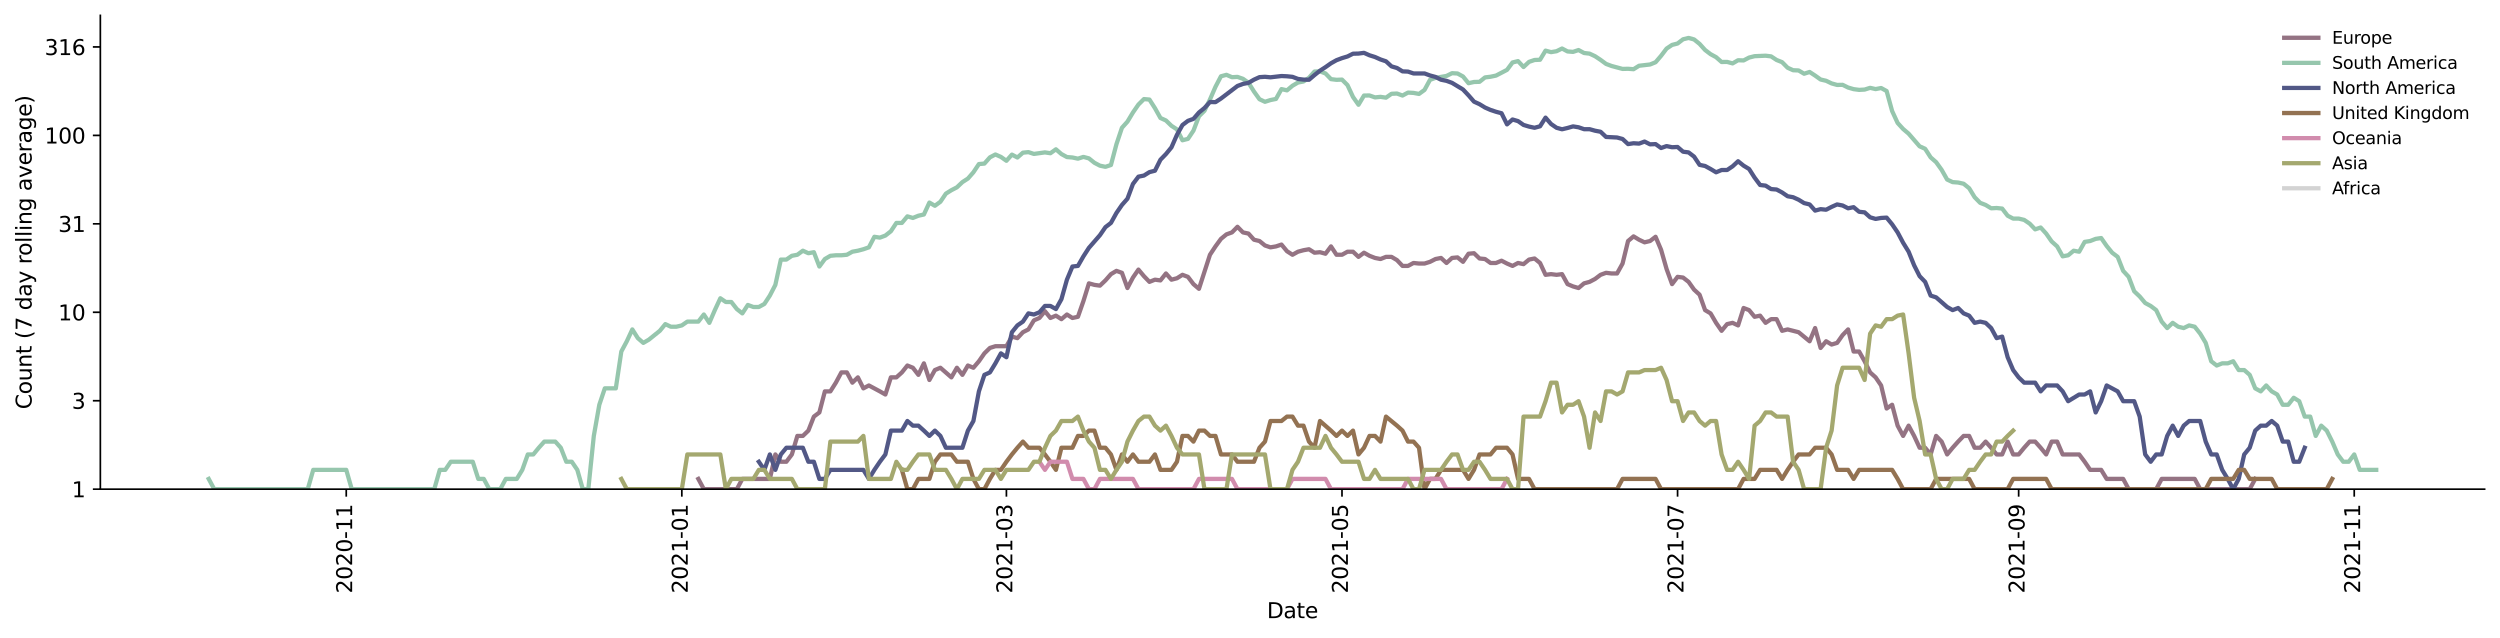 <?xml version="1.0" encoding="utf-8" standalone="no"?>
<!DOCTYPE svg PUBLIC "-//W3C//DTD SVG 1.1//EN"
  "http://www.w3.org/Graphics/SVG/1.1/DTD/svg11.dtd">
<svg height="298.621pt" version="1.1" viewBox="0 0 1170.166 298.621" width="1170.166pt" xmlns="http://www.w3.org/2000/svg" xmlns:xlink="http://www.w3.org/1999/xlink">
 <defs>
  <style type="text/css">*{stroke-linecap:butt;stroke-linejoin:round;}</style>
 </defs>
 <g id="figure_1">
  <g id="patch_1">
   <path d="M 0 298.621 
L 1170.166 298.621 
L 1170.166 0 
L 0 0 
z
" style="fill:#ffffff;"/>
  </g>
  <g id="axes_1">
   <g id="patch_2">
    <path d="M 46.966 228.96 
L 1162.966 228.96 
L 1162.966 7.2 
L 46.966 7.2 
z
" style="fill:#ffffff;"/>
   </g>
   <g id="matplotlib.axis_1">
    <g id="xtick_1">
     <g id="line2d_1">
      <defs>
       <path d="M 0 0 
L 0 3.5 
" id="m16a21ef6dc" style="stroke:#000000;stroke-width:0.8;"/>
      </defs>
      <g>
       <use style="stroke:#000000;stroke-width:0.8;" x="162.068" xlink:href="#m16a21ef6dc" y="228.96"/>
      </g>
     </g>
     <g id="text_1">
      <!-- 2020-11 -->
      <g transform="translate(164.827 277.743)rotate(-90)scale(0.1 -0.1)">
       <defs>
        <path d="M 1228 531 
L 3431 531 
L 3431 0 
L 469 0 
L 469 531 
Q 828 903 1448 1529 
Q 2069 2156 2228 2338 
Q 2531 2678 2651 2914 
Q 2772 3150 2772 3378 
Q 2772 3750 2511 3984 
Q 2250 4219 1831 4219 
Q 1534 4219 1204 4116 
Q 875 4013 500 3803 
L 500 4441 
Q 881 4594 1212 4672 
Q 1544 4750 1819 4750 
Q 2544 4750 2975 4387 
Q 3406 4025 3406 3419 
Q 3406 3131 3298 2873 
Q 3191 2616 2906 2266 
Q 2828 2175 2409 1742 
Q 1991 1309 1228 531 
z
" id="DejaVuSans-32" transform="scale(0.016)"/>
        <path d="M 2034 4250 
Q 1547 4250 1301 3770 
Q 1056 3291 1056 2328 
Q 1056 1369 1301 889 
Q 1547 409 2034 409 
Q 2525 409 2770 889 
Q 3016 1369 3016 2328 
Q 3016 3291 2770 3770 
Q 2525 4250 2034 4250 
z
M 2034 4750 
Q 2819 4750 3233 4129 
Q 3647 3509 3647 2328 
Q 3647 1150 3233 529 
Q 2819 -91 2034 -91 
Q 1250 -91 836 529 
Q 422 1150 422 2328 
Q 422 3509 836 4129 
Q 1250 4750 2034 4750 
z
" id="DejaVuSans-30" transform="scale(0.016)"/>
        <path d="M 313 2009 
L 1997 2009 
L 1997 1497 
L 313 1497 
L 313 2009 
z
" id="DejaVuSans-2d" transform="scale(0.016)"/>
        <path d="M 794 531 
L 1825 531 
L 1825 4091 
L 703 3866 
L 703 4441 
L 1819 4666 
L 2450 4666 
L 2450 531 
L 3481 531 
L 3481 0 
L 794 0 
L 794 531 
z
" id="DejaVuSans-31" transform="scale(0.016)"/>
       </defs>
       <use xlink:href="#DejaVuSans-32"/>
       <use x="63.623" xlink:href="#DejaVuSans-30"/>
       <use x="127.246" xlink:href="#DejaVuSans-32"/>
       <use x="190.869" xlink:href="#DejaVuSans-30"/>
       <use x="254.492" xlink:href="#DejaVuSans-2d"/>
       <use x="290.576" xlink:href="#DejaVuSans-31"/>
       <use x="354.199" xlink:href="#DejaVuSans-31"/>
      </g>
     </g>
    </g>
    <g id="xtick_2">
     <g id="line2d_2">
      <g>
       <use style="stroke:#000000;stroke-width:0.8;" x="319.142" xlink:href="#m16a21ef6dc" y="228.96"/>
      </g>
     </g>
     <g id="text_2">
      <!-- 2021-01 -->
      <g transform="translate(321.901 277.743)rotate(-90)scale(0.1 -0.1)">
       <use xlink:href="#DejaVuSans-32"/>
       <use x="63.623" xlink:href="#DejaVuSans-30"/>
       <use x="127.246" xlink:href="#DejaVuSans-32"/>
       <use x="190.869" xlink:href="#DejaVuSans-31"/>
       <use x="254.492" xlink:href="#DejaVuSans-2d"/>
       <use x="290.576" xlink:href="#DejaVuSans-30"/>
       <use x="354.199" xlink:href="#DejaVuSans-31"/>
      </g>
     </g>
    </g>
    <g id="xtick_3">
     <g id="line2d_3">
      <g>
       <use style="stroke:#000000;stroke-width:0.8;" x="471.066" xlink:href="#m16a21ef6dc" y="228.96"/>
      </g>
     </g>
     <g id="text_3">
      <!-- 2021-03 -->
      <g transform="translate(473.826 277.743)rotate(-90)scale(0.1 -0.1)">
       <defs>
        <path d="M 2597 2516 
Q 3050 2419 3304 2112 
Q 3559 1806 3559 1356 
Q 3559 666 3084 287 
Q 2609 -91 1734 -91 
Q 1441 -91 1130 -33 
Q 819 25 488 141 
L 488 750 
Q 750 597 1062 519 
Q 1375 441 1716 441 
Q 2309 441 2620 675 
Q 2931 909 2931 1356 
Q 2931 1769 2642 2001 
Q 2353 2234 1838 2234 
L 1294 2234 
L 1294 2753 
L 1863 2753 
Q 2328 2753 2575 2939 
Q 2822 3125 2822 3475 
Q 2822 3834 2567 4026 
Q 2313 4219 1838 4219 
Q 1578 4219 1281 4162 
Q 984 4106 628 3988 
L 628 4550 
Q 988 4650 1302 4700 
Q 1616 4750 1894 4750 
Q 2613 4750 3031 4423 
Q 3450 4097 3450 3541 
Q 3450 3153 3228 2886 
Q 3006 2619 2597 2516 
z
" id="DejaVuSans-33" transform="scale(0.016)"/>
       </defs>
       <use xlink:href="#DejaVuSans-32"/>
       <use x="63.623" xlink:href="#DejaVuSans-30"/>
       <use x="127.246" xlink:href="#DejaVuSans-32"/>
       <use x="190.869" xlink:href="#DejaVuSans-31"/>
       <use x="254.492" xlink:href="#DejaVuSans-2d"/>
       <use x="290.576" xlink:href="#DejaVuSans-30"/>
       <use x="354.199" xlink:href="#DejaVuSans-33"/>
      </g>
     </g>
    </g>
    <g id="xtick_4">
     <g id="line2d_4">
      <g>
       <use style="stroke:#000000;stroke-width:0.8;" x="628.141" xlink:href="#m16a21ef6dc" y="228.96"/>
      </g>
     </g>
     <g id="text_4">
      <!-- 2021-05 -->
      <g transform="translate(630.9 277.743)rotate(-90)scale(0.1 -0.1)">
       <defs>
        <path d="M 691 4666 
L 3169 4666 
L 3169 4134 
L 1269 4134 
L 1269 2991 
Q 1406 3038 1543 3061 
Q 1681 3084 1819 3084 
Q 2600 3084 3056 2656 
Q 3513 2228 3513 1497 
Q 3513 744 3044 326 
Q 2575 -91 1722 -91 
Q 1428 -91 1123 -41 
Q 819 9 494 109 
L 494 744 
Q 775 591 1075 516 
Q 1375 441 1709 441 
Q 2250 441 2565 725 
Q 2881 1009 2881 1497 
Q 2881 1984 2565 2268 
Q 2250 2553 1709 2553 
Q 1456 2553 1204 2497 
Q 953 2441 691 2322 
L 691 4666 
z
" id="DejaVuSans-35" transform="scale(0.016)"/>
       </defs>
       <use xlink:href="#DejaVuSans-32"/>
       <use x="63.623" xlink:href="#DejaVuSans-30"/>
       <use x="127.246" xlink:href="#DejaVuSans-32"/>
       <use x="190.869" xlink:href="#DejaVuSans-31"/>
       <use x="254.492" xlink:href="#DejaVuSans-2d"/>
       <use x="290.576" xlink:href="#DejaVuSans-30"/>
       <use x="354.199" xlink:href="#DejaVuSans-35"/>
      </g>
     </g>
    </g>
    <g id="xtick_5">
     <g id="line2d_5">
      <g>
       <use style="stroke:#000000;stroke-width:0.8;" x="785.215" xlink:href="#m16a21ef6dc" y="228.96"/>
      </g>
     </g>
     <g id="text_5">
      <!-- 2021-07 -->
      <g transform="translate(787.974 277.743)rotate(-90)scale(0.1 -0.1)">
       <defs>
        <path d="M 525 4666 
L 3525 4666 
L 3525 4397 
L 1831 0 
L 1172 0 
L 2766 4134 
L 525 4134 
L 525 4666 
z
" id="DejaVuSans-37" transform="scale(0.016)"/>
       </defs>
       <use xlink:href="#DejaVuSans-32"/>
       <use x="63.623" xlink:href="#DejaVuSans-30"/>
       <use x="127.246" xlink:href="#DejaVuSans-32"/>
       <use x="190.869" xlink:href="#DejaVuSans-31"/>
       <use x="254.492" xlink:href="#DejaVuSans-2d"/>
       <use x="290.576" xlink:href="#DejaVuSans-30"/>
       <use x="354.199" xlink:href="#DejaVuSans-37"/>
      </g>
     </g>
    </g>
    <g id="xtick_6">
     <g id="line2d_6">
      <g>
       <use style="stroke:#000000;stroke-width:0.8;" x="944.864" xlink:href="#m16a21ef6dc" y="228.96"/>
      </g>
     </g>
     <g id="text_6">
      <!-- 2021-09 -->
      <g transform="translate(947.623 277.743)rotate(-90)scale(0.1 -0.1)">
       <defs>
        <path d="M 703 97 
L 703 672 
Q 941 559 1184 500 
Q 1428 441 1663 441 
Q 2288 441 2617 861 
Q 2947 1281 2994 2138 
Q 2813 1869 2534 1725 
Q 2256 1581 1919 1581 
Q 1219 1581 811 2004 
Q 403 2428 403 3163 
Q 403 3881 828 4315 
Q 1253 4750 1959 4750 
Q 2769 4750 3195 4129 
Q 3622 3509 3622 2328 
Q 3622 1225 3098 567 
Q 2575 -91 1691 -91 
Q 1453 -91 1209 -44 
Q 966 3 703 97 
z
M 1959 2075 
Q 2384 2075 2632 2365 
Q 2881 2656 2881 3163 
Q 2881 3666 2632 3958 
Q 2384 4250 1959 4250 
Q 1534 4250 1286 3958 
Q 1038 3666 1038 3163 
Q 1038 2656 1286 2365 
Q 1534 2075 1959 2075 
z
" id="DejaVuSans-39" transform="scale(0.016)"/>
       </defs>
       <use xlink:href="#DejaVuSans-32"/>
       <use x="63.623" xlink:href="#DejaVuSans-30"/>
       <use x="127.246" xlink:href="#DejaVuSans-32"/>
       <use x="190.869" xlink:href="#DejaVuSans-31"/>
       <use x="254.492" xlink:href="#DejaVuSans-2d"/>
       <use x="290.576" xlink:href="#DejaVuSans-30"/>
       <use x="354.199" xlink:href="#DejaVuSans-39"/>
      </g>
     </g>
    </g>
    <g id="xtick_7">
     <g id="line2d_7">
      <g>
       <use style="stroke:#000000;stroke-width:0.8;" x="1101.938" xlink:href="#m16a21ef6dc" y="228.96"/>
      </g>
     </g>
     <g id="text_7">
      <!-- 2021-11 -->
      <g transform="translate(1104.698 277.743)rotate(-90)scale(0.1 -0.1)">
       <use xlink:href="#DejaVuSans-32"/>
       <use x="63.623" xlink:href="#DejaVuSans-30"/>
       <use x="127.246" xlink:href="#DejaVuSans-32"/>
       <use x="190.869" xlink:href="#DejaVuSans-31"/>
       <use x="254.492" xlink:href="#DejaVuSans-2d"/>
       <use x="290.576" xlink:href="#DejaVuSans-31"/>
       <use x="354.199" xlink:href="#DejaVuSans-31"/>
      </g>
     </g>
    </g>
    <g id="text_8">
     <!-- Date -->
     <g transform="translate(593.015 289.341)scale(0.1 -0.1)">
      <defs>
       <path d="M 1259 4147 
L 1259 519 
L 2022 519 
Q 2988 519 3436 956 
Q 3884 1394 3884 2338 
Q 3884 3275 3436 3711 
Q 2988 4147 2022 4147 
L 1259 4147 
z
M 628 4666 
L 1925 4666 
Q 3281 4666 3915 4102 
Q 4550 3538 4550 2338 
Q 4550 1131 3912 565 
Q 3275 0 1925 0 
L 628 0 
L 628 4666 
z
" id="DejaVuSans-44" transform="scale(0.016)"/>
       <path d="M 2194 1759 
Q 1497 1759 1228 1600 
Q 959 1441 959 1056 
Q 959 750 1161 570 
Q 1363 391 1709 391 
Q 2188 391 2477 730 
Q 2766 1069 2766 1631 
L 2766 1759 
L 2194 1759 
z
M 3341 1997 
L 3341 0 
L 2766 0 
L 2766 531 
Q 2569 213 2275 61 
Q 1981 -91 1556 -91 
Q 1019 -91 701 211 
Q 384 513 384 1019 
Q 384 1609 779 1909 
Q 1175 2209 1959 2209 
L 2766 2209 
L 2766 2266 
Q 2766 2663 2505 2880 
Q 2244 3097 1772 3097 
Q 1472 3097 1187 3025 
Q 903 2953 641 2809 
L 641 3341 
Q 956 3463 1253 3523 
Q 1550 3584 1831 3584 
Q 2591 3584 2966 3190 
Q 3341 2797 3341 1997 
z
" id="DejaVuSans-61" transform="scale(0.016)"/>
       <path d="M 1172 4494 
L 1172 3500 
L 2356 3500 
L 2356 3053 
L 1172 3053 
L 1172 1153 
Q 1172 725 1289 603 
Q 1406 481 1766 481 
L 2356 481 
L 2356 0 
L 1766 0 
Q 1100 0 847 248 
Q 594 497 594 1153 
L 594 3053 
L 172 3053 
L 172 3500 
L 594 3500 
L 594 4494 
L 1172 4494 
z
" id="DejaVuSans-74" transform="scale(0.016)"/>
       <path d="M 3597 1894 
L 3597 1613 
L 953 1613 
Q 991 1019 1311 708 
Q 1631 397 2203 397 
Q 2534 397 2845 478 
Q 3156 559 3463 722 
L 3463 178 
Q 3153 47 2828 -22 
Q 2503 -91 2169 -91 
Q 1331 -91 842 396 
Q 353 884 353 1716 
Q 353 2575 817 3079 
Q 1281 3584 2069 3584 
Q 2775 3584 3186 3129 
Q 3597 2675 3597 1894 
z
M 3022 2063 
Q 3016 2534 2758 2815 
Q 2500 3097 2075 3097 
Q 1594 3097 1305 2825 
Q 1016 2553 972 2059 
L 3022 2063 
z
" id="DejaVuSans-65" transform="scale(0.016)"/>
      </defs>
      <use xlink:href="#DejaVuSans-44"/>
      <use x="77.002" xlink:href="#DejaVuSans-61"/>
      <use x="138.281" xlink:href="#DejaVuSans-74"/>
      <use x="177.49" xlink:href="#DejaVuSans-65"/>
     </g>
    </g>
   </g>
   <g id="matplotlib.axis_2">
    <g id="ytick_1">
     <g id="line2d_8">
      <defs>
       <path d="M 0 0 
L -3.5 0 
" id="m3f00adc62f" style="stroke:#000000;stroke-width:0.8;"/>
      </defs>
      <g>
       <use style="stroke:#000000;stroke-width:0.8;" x="46.966" xlink:href="#m3f00adc62f" y="228.96"/>
      </g>
     </g>
     <g id="text_9">
      <!-- 1 -->
      <g transform="translate(33.603 232.759)scale(0.1 -0.1)">
       <use xlink:href="#DejaVuSans-31"/>
      </g>
     </g>
    </g>
    <g id="ytick_2">
     <g id="line2d_9">
      <g>
       <use style="stroke:#000000;stroke-width:0.8;" x="46.966" xlink:href="#m3f00adc62f" y="187.563"/>
      </g>
     </g>
     <g id="text_10">
      <!-- 3 -->
      <g transform="translate(33.603 191.363)scale(0.1 -0.1)">
       <use xlink:href="#DejaVuSans-33"/>
      </g>
     </g>
    </g>
    <g id="ytick_3">
     <g id="line2d_10">
      <g>
       <use style="stroke:#000000;stroke-width:0.8;" x="46.966" xlink:href="#m3f00adc62f" y="146.167"/>
      </g>
     </g>
     <g id="text_11">
      <!-- 10 -->
      <g transform="translate(27.241 149.966)scale(0.1 -0.1)">
       <use xlink:href="#DejaVuSans-31"/>
       <use x="63.623" xlink:href="#DejaVuSans-30"/>
      </g>
     </g>
    </g>
    <g id="ytick_4">
     <g id="line2d_11">
      <g>
       <use style="stroke:#000000;stroke-width:0.8;" x="46.966" xlink:href="#m3f00adc62f" y="104.77"/>
      </g>
     </g>
     <g id="text_12">
      <!-- 31 -->
      <g transform="translate(27.241 108.569)scale(0.1 -0.1)">
       <use xlink:href="#DejaVuSans-33"/>
       <use x="63.623" xlink:href="#DejaVuSans-31"/>
      </g>
     </g>
    </g>
    <g id="ytick_5">
     <g id="line2d_12">
      <g>
       <use style="stroke:#000000;stroke-width:0.8;" x="46.966" xlink:href="#m3f00adc62f" y="63.373"/>
      </g>
     </g>
     <g id="text_13">
      <!-- 100 -->
      <g transform="translate(20.878 67.172)scale(0.1 -0.1)">
       <use xlink:href="#DejaVuSans-31"/>
       <use x="63.623" xlink:href="#DejaVuSans-30"/>
       <use x="127.246" xlink:href="#DejaVuSans-30"/>
      </g>
     </g>
    </g>
    <g id="ytick_6">
     <g id="line2d_13">
      <g>
       <use style="stroke:#000000;stroke-width:0.8;" x="46.966" xlink:href="#m3f00adc62f" y="21.976"/>
      </g>
     </g>
     <g id="text_14">
      <!-- 316 -->
      <g transform="translate(20.878 25.776)scale(0.1 -0.1)">
       <defs>
        <path d="M 2113 2584 
Q 1688 2584 1439 2293 
Q 1191 2003 1191 1497 
Q 1191 994 1439 701 
Q 1688 409 2113 409 
Q 2538 409 2786 701 
Q 3034 994 3034 1497 
Q 3034 2003 2786 2293 
Q 2538 2584 2113 2584 
z
M 3366 4563 
L 3366 3988 
Q 3128 4100 2886 4159 
Q 2644 4219 2406 4219 
Q 1781 4219 1451 3797 
Q 1122 3375 1075 2522 
Q 1259 2794 1537 2939 
Q 1816 3084 2150 3084 
Q 2853 3084 3261 2657 
Q 3669 2231 3669 1497 
Q 3669 778 3244 343 
Q 2819 -91 2113 -91 
Q 1303 -91 875 529 
Q 447 1150 447 2328 
Q 447 3434 972 4092 
Q 1497 4750 2381 4750 
Q 2619 4750 2861 4703 
Q 3103 4656 3366 4563 
z
" id="DejaVuSans-36" transform="scale(0.016)"/>
       </defs>
       <use xlink:href="#DejaVuSans-33"/>
       <use x="63.623" xlink:href="#DejaVuSans-31"/>
       <use x="127.246" xlink:href="#DejaVuSans-36"/>
      </g>
     </g>
    </g>
    <g id="text_15">
     <!-- Count (7 day rolling average) -->
     <g transform="translate(14.798 191.548)rotate(-90)scale(0.1 -0.1)">
      <defs>
       <path d="M 4122 4306 
L 4122 3641 
Q 3803 3938 3442 4084 
Q 3081 4231 2675 4231 
Q 1875 4231 1450 3742 
Q 1025 3253 1025 2328 
Q 1025 1406 1450 917 
Q 1875 428 2675 428 
Q 3081 428 3442 575 
Q 3803 722 4122 1019 
L 4122 359 
Q 3791 134 3420 21 
Q 3050 -91 2638 -91 
Q 1578 -91 968 557 
Q 359 1206 359 2328 
Q 359 3453 968 4101 
Q 1578 4750 2638 4750 
Q 3056 4750 3426 4639 
Q 3797 4528 4122 4306 
z
" id="DejaVuSans-43" transform="scale(0.016)"/>
       <path d="M 1959 3097 
Q 1497 3097 1228 2736 
Q 959 2375 959 1747 
Q 959 1119 1226 758 
Q 1494 397 1959 397 
Q 2419 397 2687 759 
Q 2956 1122 2956 1747 
Q 2956 2369 2687 2733 
Q 2419 3097 1959 3097 
z
M 1959 3584 
Q 2709 3584 3137 3096 
Q 3566 2609 3566 1747 
Q 3566 888 3137 398 
Q 2709 -91 1959 -91 
Q 1206 -91 779 398 
Q 353 888 353 1747 
Q 353 2609 779 3096 
Q 1206 3584 1959 3584 
z
" id="DejaVuSans-6f" transform="scale(0.016)"/>
       <path d="M 544 1381 
L 544 3500 
L 1119 3500 
L 1119 1403 
Q 1119 906 1312 657 
Q 1506 409 1894 409 
Q 2359 409 2629 706 
Q 2900 1003 2900 1516 
L 2900 3500 
L 3475 3500 
L 3475 0 
L 2900 0 
L 2900 538 
Q 2691 219 2414 64 
Q 2138 -91 1772 -91 
Q 1169 -91 856 284 
Q 544 659 544 1381 
z
M 1991 3584 
L 1991 3584 
z
" id="DejaVuSans-75" transform="scale(0.016)"/>
       <path d="M 3513 2113 
L 3513 0 
L 2938 0 
L 2938 2094 
Q 2938 2591 2744 2837 
Q 2550 3084 2163 3084 
Q 1697 3084 1428 2787 
Q 1159 2491 1159 1978 
L 1159 0 
L 581 0 
L 581 3500 
L 1159 3500 
L 1159 2956 
Q 1366 3272 1645 3428 
Q 1925 3584 2291 3584 
Q 2894 3584 3203 3211 
Q 3513 2838 3513 2113 
z
" id="DejaVuSans-6e" transform="scale(0.016)"/>
       <path id="DejaVuSans-20" transform="scale(0.016)"/>
       <path d="M 1984 4856 
Q 1566 4138 1362 3434 
Q 1159 2731 1159 2009 
Q 1159 1288 1364 580 
Q 1569 -128 1984 -844 
L 1484 -844 
Q 1016 -109 783 600 
Q 550 1309 550 2009 
Q 550 2706 781 3412 
Q 1013 4119 1484 4856 
L 1984 4856 
z
" id="DejaVuSans-28" transform="scale(0.016)"/>
       <path d="M 2906 2969 
L 2906 4863 
L 3481 4863 
L 3481 0 
L 2906 0 
L 2906 525 
Q 2725 213 2448 61 
Q 2172 -91 1784 -91 
Q 1150 -91 751 415 
Q 353 922 353 1747 
Q 353 2572 751 3078 
Q 1150 3584 1784 3584 
Q 2172 3584 2448 3432 
Q 2725 3281 2906 2969 
z
M 947 1747 
Q 947 1113 1208 752 
Q 1469 391 1925 391 
Q 2381 391 2643 752 
Q 2906 1113 2906 1747 
Q 2906 2381 2643 2742 
Q 2381 3103 1925 3103 
Q 1469 3103 1208 2742 
Q 947 2381 947 1747 
z
" id="DejaVuSans-64" transform="scale(0.016)"/>
       <path d="M 2059 -325 
Q 1816 -950 1584 -1140 
Q 1353 -1331 966 -1331 
L 506 -1331 
L 506 -850 
L 844 -850 
Q 1081 -850 1212 -737 
Q 1344 -625 1503 -206 
L 1606 56 
L 191 3500 
L 800 3500 
L 1894 763 
L 2988 3500 
L 3597 3500 
L 2059 -325 
z
" id="DejaVuSans-79" transform="scale(0.016)"/>
       <path d="M 2631 2963 
Q 2534 3019 2420 3045 
Q 2306 3072 2169 3072 
Q 1681 3072 1420 2755 
Q 1159 2438 1159 1844 
L 1159 0 
L 581 0 
L 581 3500 
L 1159 3500 
L 1159 2956 
Q 1341 3275 1631 3429 
Q 1922 3584 2338 3584 
Q 2397 3584 2469 3576 
Q 2541 3569 2628 3553 
L 2631 2963 
z
" id="DejaVuSans-72" transform="scale(0.016)"/>
       <path d="M 603 4863 
L 1178 4863 
L 1178 0 
L 603 0 
L 603 4863 
z
" id="DejaVuSans-6c" transform="scale(0.016)"/>
       <path d="M 603 3500 
L 1178 3500 
L 1178 0 
L 603 0 
L 603 3500 
z
M 603 4863 
L 1178 4863 
L 1178 4134 
L 603 4134 
L 603 4863 
z
" id="DejaVuSans-69" transform="scale(0.016)"/>
       <path d="M 2906 1791 
Q 2906 2416 2648 2759 
Q 2391 3103 1925 3103 
Q 1463 3103 1205 2759 
Q 947 2416 947 1791 
Q 947 1169 1205 825 
Q 1463 481 1925 481 
Q 2391 481 2648 825 
Q 2906 1169 2906 1791 
z
M 3481 434 
Q 3481 -459 3084 -895 
Q 2688 -1331 1869 -1331 
Q 1566 -1331 1297 -1286 
Q 1028 -1241 775 -1147 
L 775 -588 
Q 1028 -725 1275 -790 
Q 1522 -856 1778 -856 
Q 2344 -856 2625 -561 
Q 2906 -266 2906 331 
L 2906 616 
Q 2728 306 2450 153 
Q 2172 0 1784 0 
Q 1141 0 747 490 
Q 353 981 353 1791 
Q 353 2603 747 3093 
Q 1141 3584 1784 3584 
Q 2172 3584 2450 3431 
Q 2728 3278 2906 2969 
L 2906 3500 
L 3481 3500 
L 3481 434 
z
" id="DejaVuSans-67" transform="scale(0.016)"/>
       <path d="M 191 3500 
L 800 3500 
L 1894 563 
L 2988 3500 
L 3597 3500 
L 2284 0 
L 1503 0 
L 191 3500 
z
" id="DejaVuSans-76" transform="scale(0.016)"/>
       <path d="M 513 4856 
L 1013 4856 
Q 1481 4119 1714 3412 
Q 1947 2706 1947 2009 
Q 1947 1309 1714 600 
Q 1481 -109 1013 -844 
L 513 -844 
Q 928 -128 1133 580 
Q 1338 1288 1338 2009 
Q 1338 2731 1133 3434 
Q 928 4138 513 4856 
z
" id="DejaVuSans-29" transform="scale(0.016)"/>
      </defs>
      <use xlink:href="#DejaVuSans-43"/>
      <use x="69.824" xlink:href="#DejaVuSans-6f"/>
      <use x="131.006" xlink:href="#DejaVuSans-75"/>
      <use x="194.385" xlink:href="#DejaVuSans-6e"/>
      <use x="257.764" xlink:href="#DejaVuSans-74"/>
      <use x="296.973" xlink:href="#DejaVuSans-20"/>
      <use x="328.76" xlink:href="#DejaVuSans-28"/>
      <use x="367.773" xlink:href="#DejaVuSans-37"/>
      <use x="431.396" xlink:href="#DejaVuSans-20"/>
      <use x="463.184" xlink:href="#DejaVuSans-64"/>
      <use x="526.66" xlink:href="#DejaVuSans-61"/>
      <use x="587.939" xlink:href="#DejaVuSans-79"/>
      <use x="647.119" xlink:href="#DejaVuSans-20"/>
      <use x="678.906" xlink:href="#DejaVuSans-72"/>
      <use x="717.77" xlink:href="#DejaVuSans-6f"/>
      <use x="778.951" xlink:href="#DejaVuSans-6c"/>
      <use x="806.734" xlink:href="#DejaVuSans-6c"/>
      <use x="834.518" xlink:href="#DejaVuSans-69"/>
      <use x="862.301" xlink:href="#DejaVuSans-6e"/>
      <use x="925.68" xlink:href="#DejaVuSans-67"/>
      <use x="989.156" xlink:href="#DejaVuSans-20"/>
      <use x="1020.943" xlink:href="#DejaVuSans-61"/>
      <use x="1082.223" xlink:href="#DejaVuSans-76"/>
      <use x="1141.402" xlink:href="#DejaVuSans-65"/>
      <use x="1202.926" xlink:href="#DejaVuSans-72"/>
      <use x="1244.039" xlink:href="#DejaVuSans-61"/>
      <use x="1305.318" xlink:href="#DejaVuSans-67"/>
      <use x="1368.795" xlink:href="#DejaVuSans-65"/>
      <use x="1430.318" xlink:href="#DejaVuSans-29"/>
     </g>
    </g>
   </g>
   <g id="line2d_14">
    <path clip-path="url(#p367dde4a26)" d="M 326.867 224.159 
L 329.442 228.96 
L 344.892 228.96 
L 347.467 224.159 
L 360.342 224.159 
L 362.917 212.708 
L 365.492 216.135 
L 368.067 216.135 
L 370.642 212.708 
L 373.217 204.037 
L 375.792 204.037 
L 378.367 201.556 
L 380.942 195 
L 383.517 193.056 
L 386.092 183.188 
L 388.667 183.188 
L 391.242 179.113 
L 393.817 174.312 
L 396.392 174.312 
L 398.967 179.113 
L 401.542 176.633 
L 404.117 181.778 
L 406.692 180.421 
L 411.841 183.188 
L 414.416 184.656 
L 416.991 176.633 
L 419.566 176.633 
L 422.141 174.312 
L 424.716 171.09 
L 427.291 172.132 
L 429.866 175.454 
L 432.441 170.077 
L 435.016 177.852 
L 437.591 173.206 
L 440.166 172.132 
L 445.316 176.633 
L 447.891 172.132 
L 450.466 175.454 
L 453.041 171.09 
L 455.616 172.132 
L 458.191 169.092 
L 460.766 165.401 
L 463.341 162.861 
L 465.916 162.053 
L 471.066 162.053 
L 473.641 157.553 
L 476.216 158.265 
L 478.791 155.498 
L 481.366 154.19 
L 483.941 149.955 
L 486.516 148.831 
L 489.091 145.657 
L 491.666 148.831 
L 494.241 147.742 
L 496.816 149.389 
L 499.391 147.209 
L 501.966 148.831 
L 504.541 148.282 
L 507.116 140.919 
L 509.691 132.63 
L 512.266 133.342 
L 514.841 133.703 
L 517.416 131.247 
L 519.991 128.316 
L 522.566 126.786 
L 525.141 127.696 
L 527.716 134.81 
L 530.291 129.915 
L 532.866 126.192 
L 535.441 129.267 
L 538.016 131.931 
L 540.591 130.909 
L 543.166 131.247 
L 545.741 128.005 
L 548.316 130.909 
L 550.891 130.243 
L 553.466 128.63 
L 556.041 129.589 
L 558.616 132.984 
L 561.191 135.186 
L 566.341 119.245 
L 568.916 115.335 
L 571.491 111.809 
L 574.066 109.699 
L 576.641 108.78 
L 579.216 106.154 
L 581.791 108.78 
L 584.366 109.329 
L 586.941 112.207 
L 589.516 112.811 
L 592.091 114.902 
L 594.666 115.774 
L 597.241 115.335 
L 599.816 114.474 
L 602.391 117.583 
L 604.966 119.245 
L 607.541 117.816 
L 610.116 117.122 
L 612.691 116.667 
L 615.266 118.286 
L 617.841 118.05 
L 620.416 118.762 
L 622.991 115.335 
L 625.566 119.245 
L 628.141 119.245 
L 630.716 117.816 
L 633.29 117.816 
L 635.865 120.23 
L 638.44 118.286 
L 641.015 119.734 
L 643.59 120.733 
L 646.165 121.243 
L 648.74 120.23 
L 651.315 120.23 
L 653.89 121.761 
L 656.465 124.465 
L 659.04 124.465 
L 661.615 123.088 
L 664.19 123.359 
L 666.765 123.359 
L 669.34 122.551 
L 671.915 121.243 
L 674.49 120.733 
L 677.065 123.088 
L 679.64 120.733 
L 682.215 120.481 
L 684.79 122.551 
L 687.365 118.762 
L 689.94 118.524 
L 692.515 120.987 
L 695.09 121.243 
L 697.665 123.088 
L 700.24 123.088 
L 702.815 122.022 
L 705.39 123.359 
L 707.965 124.465 
L 710.54 123.088 
L 713.115 123.632 
L 715.69 121.501 
L 718.265 120.987 
L 720.84 123.088 
L 723.415 128.63 
L 725.99 128.316 
L 728.565 128.63 
L 731.14 128.316 
L 733.715 132.984 
L 736.29 134.068 
L 738.865 134.81 
L 741.44 132.63 
L 744.015 131.931 
L 746.59 130.574 
L 749.165 128.63 
L 751.74 127.696 
L 754.315 128.005 
L 756.89 128.005 
L 759.465 123.359 
L 762.04 112.811 
L 764.615 110.643 
L 767.19 112.207 
L 769.765 113.426 
L 772.34 112.811 
L 774.915 110.835 
L 777.49 116.894 
L 780.065 125.898 
L 782.64 132.984 
L 785.215 129.589 
L 787.79 129.915 
L 790.365 131.931 
L 792.94 135.567 
L 795.515 137.938 
L 798.09 145.154 
L 800.665 146.684 
L 803.24 151.115 
L 805.815 154.838 
L 808.39 151.709 
L 810.965 151.115 
L 813.54 152.314 
L 816.115 144.168 
L 818.69 145.154 
L 821.265 148.282 
L 823.84 147.742 
L 826.415 151.115 
L 828.99 149.389 
L 831.565 149.389 
L 834.14 154.838 
L 836.715 154.19 
L 841.865 155.498 
L 847.015 159.733 
L 849.59 153.554 
L 852.165 162.861 
L 854.74 159.733 
L 857.314 161.263 
L 859.889 160.49 
L 862.464 156.855 
L 865.039 154.19 
L 867.614 164.534 
L 870.189 164.534 
L 872.764 169.092 
L 875.339 174.312 
L 877.914 176.633 
L 880.489 180.421 
L 883.064 191.212 
L 885.639 189.457 
L 888.214 199.235 
L 890.789 204.037 
L 893.364 199.235 
L 895.939 204.037 
L 898.514 209.579 
L 901.089 209.579 
L 903.664 212.708 
L 906.239 204.037 
L 908.814 206.701 
L 911.389 212.708 
L 913.964 209.579 
L 916.539 206.701 
L 919.114 204.037 
L 921.689 204.037 
L 924.264 209.579 
L 926.839 209.579 
L 929.414 206.701 
L 931.989 209.579 
L 934.564 212.708 
L 937.139 212.708 
L 939.714 206.701 
L 942.289 212.708 
L 944.864 212.708 
L 947.439 209.579 
L 950.014 206.701 
L 952.589 206.701 
L 955.164 209.579 
L 957.739 212.708 
L 960.314 206.701 
L 962.889 206.701 
L 965.464 212.708 
L 973.189 212.708 
L 975.764 216.135 
L 978.339 219.924 
L 983.489 219.924 
L 986.064 224.159 
L 993.789 224.159 
L 996.364 228.96 
L 1009.239 228.96 
L 1011.814 224.159 
L 1027.264 224.159 
L 1029.839 228.96 
L 1053.014 228.96 
L 1055.589 224.159 
L 1055.589 224.159 
" style="fill:none;stroke:#947383;stroke-linecap:square;stroke-width:2;"/>
   </g>
   <g id="line2d_15">
    <path clip-path="url(#p367dde4a26)" d="M 97.693 224.159 
L 100.268 228.96 
L 144.043 228.96 
L 146.618 219.924 
L 162.068 219.924 
L 164.643 228.96 
L 203.267 228.96 
L 205.842 219.924 
L 208.417 219.924 
L 210.992 216.135 
L 221.292 216.135 
L 223.867 224.159 
L 226.442 224.159 
L 229.017 228.96 
L 234.167 228.96 
L 236.742 224.159 
L 241.892 224.159 
L 244.467 219.924 
L 247.042 212.708 
L 249.617 212.708 
L 252.192 209.579 
L 254.767 206.701 
L 259.917 206.701 
L 262.492 209.579 
L 265.067 216.135 
L 267.642 216.135 
L 270.217 219.924 
L 272.792 228.96 
L 275.367 228.96 
L 277.942 204.037 
L 280.517 189.457 
L 283.092 181.778 
L 288.242 181.778 
L 290.817 164.534 
L 293.392 159.733 
L 295.967 154.19 
L 298.542 158.265 
L 301.117 160.49 
L 303.692 158.991 
L 308.842 154.838 
L 311.417 151.709 
L 313.992 152.928 
L 316.567 152.928 
L 319.142 152.314 
L 321.717 150.53 
L 326.867 150.53 
L 329.442 147.209 
L 332.017 151.115 
L 334.592 145.154 
L 337.167 139.611 
L 339.742 141.365 
L 342.317 141.365 
L 344.892 144.658 
L 347.467 146.684 
L 350.042 142.74 
L 352.617 143.686 
L 355.192 143.686 
L 357.767 142.276 
L 360.342 138.349 
L 362.917 133.342 
L 365.492 121.501 
L 368.067 121.501 
L 370.642 119.734 
L 373.217 119.245 
L 375.792 117.352 
L 378.367 118.524 
L 380.942 118.05 
L 383.517 124.747 
L 386.092 121.243 
L 388.667 119.734 
L 391.242 119.489 
L 393.817 119.489 
L 396.392 119.245 
L 398.967 117.816 
L 401.542 117.352 
L 404.117 116.667 
L 406.692 115.774 
L 409.267 110.835 
L 411.841 111.222 
L 414.416 110.263 
L 416.991 108.239 
L 419.566 104.343 
L 422.141 104.343 
L 424.716 101.268 
L 427.291 102.013 
L 429.866 100.975 
L 432.441 100.395 
L 435.016 94.811 
L 437.591 96.32 
L 440.166 94.444 
L 442.741 90.631 
L 445.316 89.023 
L 447.891 87.685 
L 450.466 85.245 
L 453.041 83.585 
L 455.616 80.645 
L 458.191 76.79 
L 460.766 76.567 
L 463.341 73.649 
L 465.916 72.307 
L 468.491 73.444 
L 471.066 75.256 
L 473.641 72.373 
L 476.216 73.717 
L 478.791 71.461 
L 481.366 71.205 
L 483.941 72.045 
L 489.091 71.332 
L 491.666 71.719 
L 494.241 69.888 
L 496.816 72.11 
L 499.391 73.512 
L 501.966 73.717 
L 504.541 74.269 
L 507.116 73.444 
L 509.691 74.131 
L 512.266 76.198 
L 514.841 77.544 
L 517.416 78.081 
L 519.991 77.24 
L 522.566 67.506 
L 525.141 59.806 
L 527.716 56.946 
L 530.291 52.659 
L 532.866 48.931 
L 535.441 46.377 
L 538.016 46.602 
L 540.591 50.62 
L 543.166 55.227 
L 545.741 56.392 
L 548.316 58.888 
L 550.891 60.558 
L 553.466 65.653 
L 556.041 65.002 
L 558.616 61.133 
L 561.191 54.417 
L 563.766 51.867 
L 566.341 46.57 
L 568.916 40.647 
L 571.491 35.706 
L 574.066 35.023 
L 576.641 36.137 
L 579.216 35.993 
L 581.791 36.892 
L 584.366 38.708 
L 586.941 42.843 
L 589.516 46.441 
L 592.091 47.648 
L 594.666 46.828 
L 597.241 46.313 
L 599.816 41.7 
L 602.391 42.295 
L 604.966 40.132 
L 607.541 38.63 
L 610.116 38.143 
L 612.691 36.403 
L 615.266 33.492 
L 617.841 33.402 
L 620.416 34.375 
L 622.991 37.04 
L 625.566 37.362 
L 628.141 37.263 
L 630.716 39.837 
L 633.29 45.367 
L 635.865 49.034 
L 638.44 44.719 
L 641.015 44.688 
L 643.59 45.585 
L 646.165 45.336 
L 648.74 45.711 
L 651.315 43.903 
L 653.89 43.783 
L 656.465 44.719 
L 659.04 43.339 
L 661.615 43.487 
L 664.19 43.963 
L 666.765 42.096 
L 669.34 37.362 
L 671.915 36.452 
L 677.065 35.54 
L 679.64 34.26 
L 682.215 34.398 
L 684.79 35.802 
L 687.365 38.941 
L 689.94 38.373 
L 692.515 38.296 
L 695.09 36.234 
L 697.665 35.921 
L 700.24 35.375 
L 705.39 32.695 
L 707.965 29.234 
L 710.54 28.604 
L 713.115 31.363 
L 715.69 28.957 
L 718.265 28.08 
L 720.84 27.965 
L 723.415 23.7 
L 725.99 24.405 
L 728.565 23.974 
L 731.14 22.708 
L 733.715 24.077 
L 736.29 24.284 
L 738.865 23.428 
L 741.44 24.807 
L 744.015 25.107 
L 746.59 26.315 
L 749.165 28.022 
L 751.74 29.916 
L 754.315 30.881 
L 759.465 32.26 
L 762.04 32.195 
L 764.615 32.39 
L 767.19 30.777 
L 772.34 30.181 
L 774.915 29.135 
L 777.49 26.132 
L 780.065 22.741 
L 782.64 21.024 
L 785.215 20.366 
L 787.79 18.387 
L 790.365 17.76 
L 792.94 18.46 
L 795.515 20.537 
L 798.09 23.394 
L 800.665 25.356 
L 803.24 26.757 
L 805.815 29.016 
L 808.39 28.977 
L 810.965 29.674 
L 813.54 28.196 
L 816.115 28.292 
L 818.69 26.943 
L 821.265 26.296 
L 826.415 26.077 
L 828.99 26.388 
L 831.565 28.08 
L 834.14 29.095 
L 836.715 31.702 
L 839.29 32.87 
L 841.865 32.981 
L 844.44 34.513 
L 847.015 33.693 
L 849.59 35.375 
L 852.165 37.213 
L 854.74 37.813 
L 857.314 39.045 
L 859.889 39.757 
L 862.464 39.704 
L 865.039 40.976 
L 867.614 41.728 
L 870.189 42.067 
L 872.764 41.926 
L 875.339 41.114 
L 877.914 41.7 
L 880.489 41.198 
L 883.064 42.611 
L 885.639 51.979 
L 888.214 57.553 
L 890.789 60.369 
L 893.364 62.561 
L 898.514 68.499 
L 901.089 69.642 
L 903.664 73.649 
L 906.239 75.906 
L 908.814 79.501 
L 911.389 84.039 
L 913.964 85.245 
L 916.539 85.434 
L 919.114 86.008 
L 921.689 88.092 
L 924.264 92.314 
L 926.839 94.934 
L 929.414 95.937 
L 931.989 97.495 
L 934.564 97.362 
L 937.139 97.628 
L 939.714 100.975 
L 942.289 102.315 
L 944.864 102.315 
L 947.439 102.927 
L 950.014 104.666 
L 952.589 107.356 
L 955.164 106.493 
L 957.739 109.329 
L 960.314 113.015 
L 962.889 115.335 
L 965.464 119.981 
L 968.039 119.489 
L 970.614 117.352 
L 973.189 117.816 
L 975.764 113.22 
L 978.339 112.811 
L 980.914 111.809 
L 983.489 111.417 
L 986.064 115.118 
L 988.639 118.286 
L 991.214 120.23 
L 993.789 126.786 
L 996.364 129.589 
L 998.939 136.34 
L 1001.514 138.765 
L 1004.089 141.818 
L 1006.664 143.21 
L 1009.239 145.154 
L 1011.814 150.53 
L 1014.389 153.554 
L 1016.964 151.115 
L 1019.539 152.928 
L 1022.114 153.554 
L 1024.689 152.314 
L 1027.264 152.928 
L 1029.839 156.17 
L 1032.414 160.49 
L 1034.989 169.092 
L 1037.564 171.09 
L 1040.139 170.077 
L 1042.714 170.077 
L 1045.289 169.092 
L 1047.864 173.206 
L 1050.439 173.206 
L 1053.014 175.454 
L 1055.589 181.778 
L 1058.164 183.188 
L 1060.739 180.421 
L 1063.314 183.188 
L 1065.889 184.656 
L 1068.464 189.457 
L 1071.039 189.457 
L 1073.614 186.186 
L 1076.189 187.785 
L 1078.764 195 
L 1081.338 195 
L 1083.913 204.037 
L 1086.488 199.235 
L 1089.063 201.556 
L 1091.638 206.701 
L 1094.213 212.708 
L 1096.788 216.135 
L 1099.363 216.135 
L 1101.938 212.708 
L 1104.513 219.924 
L 1112.238 219.924 
L 1112.238 219.924 
" style="fill:none;stroke:#96c6ad;stroke-linecap:square;stroke-width:2;"/>
   </g>
   <g id="line2d_16">
    <path clip-path="url(#p367dde4a26)" d="M 355.192 216.135 
L 357.767 219.924 
L 360.342 212.708 
L 362.917 219.924 
L 365.492 212.708 
L 368.067 209.579 
L 375.792 209.579 
L 378.367 216.135 
L 380.942 216.135 
L 383.517 224.159 
L 386.092 224.159 
L 388.667 219.924 
L 404.117 219.924 
L 406.692 224.159 
L 409.267 219.924 
L 411.841 216.135 
L 414.416 212.708 
L 416.991 201.556 
L 422.141 201.556 
L 424.716 197.055 
L 427.291 199.235 
L 429.866 199.235 
L 432.441 201.556 
L 435.016 204.037 
L 437.591 201.556 
L 440.166 204.037 
L 442.741 209.579 
L 450.466 209.579 
L 453.041 201.556 
L 455.616 197.055 
L 458.191 183.188 
L 460.766 175.454 
L 463.341 174.312 
L 465.916 170.077 
L 468.491 165.401 
L 471.066 167.199 
L 473.641 155.498 
L 476.216 152.314 
L 478.791 150.53 
L 481.366 146.684 
L 483.941 147.209 
L 486.516 146.167 
L 489.091 143.21 
L 491.666 143.21 
L 494.241 144.658 
L 496.816 140.042 
L 499.391 130.909 
L 501.966 124.747 
L 504.541 124.465 
L 507.116 119.981 
L 509.691 115.995 
L 514.841 110.074 
L 517.416 106.323 
L 519.991 104.343 
L 522.566 99.683 
L 525.141 95.937 
L 527.716 93.01 
L 530.291 86.104 
L 532.866 82.695 
L 535.441 82.171 
L 538.016 80.562 
L 540.591 79.905 
L 543.166 74.76 
L 545.741 72.11 
L 548.316 68.976 
L 550.891 63.117 
L 553.466 58.527 
L 556.041 56.562 
L 558.616 55.638 
L 561.191 52.659 
L 563.766 50.548 
L 566.341 47.748 
L 568.916 47.814 
L 571.491 46.122 
L 579.216 40.24 
L 581.791 39.281 
L 584.366 38.785 
L 586.941 37.287 
L 589.516 36.113 
L 592.091 35.945 
L 594.666 36.185 
L 599.816 35.588 
L 602.391 35.706 
L 604.966 35.969 
L 607.541 36.941 
L 610.116 37.263 
L 612.691 37.337 
L 615.266 35.14 
L 617.841 33.091 
L 620.416 31.426 
L 622.991 29.614 
L 625.566 28.176 
L 628.141 27.205 
L 630.716 26.425 
L 633.29 25.143 
L 635.865 25.072 
L 638.44 24.737 
L 641.015 25.878 
L 643.59 26.683 
L 646.165 27.831 
L 648.74 28.701 
L 651.315 31.069 
L 653.89 31.83 
L 656.465 33.402 
L 659.04 33.514 
L 661.615 34.375 
L 666.765 34.375 
L 669.34 35.328 
L 671.915 36.017 
L 674.49 37.312 
L 677.065 37.839 
L 679.64 38.785 
L 684.79 41.897 
L 687.365 44.627 
L 689.94 47.582 
L 692.515 48.76 
L 695.09 50.333 
L 697.665 51.459 
L 700.24 52.317 
L 702.815 53.003 
L 705.39 58.214 
L 707.965 55.93 
L 710.54 56.689 
L 713.115 58.482 
L 715.69 59.252 
L 718.265 59.806 
L 720.84 59.115 
L 723.415 55.063 
L 725.99 58.036 
L 728.565 59.806 
L 731.14 60.511 
L 733.715 59.899 
L 736.29 59.161 
L 738.865 59.574 
L 741.44 60.463 
L 744.015 60.463 
L 746.59 61.181 
L 749.165 61.668 
L 751.74 64.1 
L 756.89 64.363 
L 759.465 65.056 
L 762.04 67.448 
L 764.615 67.048 
L 767.19 67.219 
L 769.765 66.26 
L 772.34 67.563 
L 774.915 67.448 
L 777.49 69.277 
L 780.065 68.381 
L 782.64 68.916 
L 785.215 68.796 
L 787.79 71.013 
L 790.365 71.332 
L 792.94 73.309 
L 795.515 77.165 
L 798.09 77.696 
L 800.665 79.101 
L 803.24 80.645 
L 805.815 79.581 
L 808.39 79.581 
L 810.965 77.85 
L 813.54 75.472 
L 816.115 77.544 
L 818.69 79.101 
L 821.265 83.137 
L 823.84 86.591 
L 826.415 86.886 
L 828.99 88.502 
L 831.565 88.71 
L 834.14 90.087 
L 836.715 91.857 
L 839.29 92.314 
L 841.865 93.481 
L 844.44 95.058 
L 847.015 95.684 
L 849.59 98.572 
L 852.165 97.895 
L 854.74 98.164 
L 857.314 96.837 
L 859.889 95.684 
L 862.464 96.192 
L 865.039 97.495 
L 867.614 96.968 
L 870.189 99.123 
L 872.764 99.402 
L 875.339 101.713 
L 877.914 102.467 
L 880.489 102.013 
L 883.064 101.863 
L 885.639 104.991 
L 888.214 108.78 
L 890.789 113.633 
L 893.364 117.816 
L 895.939 124.186 
L 898.514 129.267 
L 901.089 131.931 
L 903.664 138.349 
L 906.239 139.185 
L 911.389 143.686 
L 913.964 145.154 
L 916.539 144.168 
L 919.114 146.684 
L 921.689 147.742 
L 924.264 151.115 
L 926.839 150.53 
L 929.414 151.115 
L 931.989 153.554 
L 934.564 158.265 
L 937.139 157.553 
L 939.714 167.199 
L 942.289 173.206 
L 944.864 176.633 
L 947.439 179.113 
L 952.589 179.113 
L 955.164 183.188 
L 957.739 180.421 
L 962.889 180.421 
L 965.464 183.188 
L 968.039 187.785 
L 973.189 184.656 
L 975.764 184.656 
L 978.339 183.188 
L 980.914 193.056 
L 983.489 187.785 
L 986.064 180.421 
L 991.214 183.188 
L 993.789 187.785 
L 998.939 187.785 
L 1001.514 195 
L 1004.089 212.708 
L 1006.664 216.135 
L 1009.239 212.708 
L 1011.814 212.708 
L 1014.389 204.037 
L 1016.964 199.235 
L 1019.539 204.037 
L 1022.114 199.235 
L 1024.689 197.055 
L 1029.839 197.055 
L 1032.414 206.701 
L 1034.989 212.708 
L 1037.564 212.708 
L 1040.139 219.924 
L 1042.714 224.159 
L 1045.289 228.96 
L 1047.864 224.159 
L 1050.439 212.708 
L 1053.014 209.579 
L 1055.589 201.556 
L 1058.164 199.235 
L 1060.739 199.235 
L 1063.314 197.055 
L 1065.889 199.235 
L 1068.464 206.701 
L 1071.039 206.701 
L 1073.614 216.135 
L 1076.189 216.135 
L 1078.764 209.579 
L 1078.764 209.579 
" style="fill:none;stroke:#525886;stroke-linecap:square;stroke-width:2;"/>
   </g>
   <g id="line2d_17">
    <path clip-path="url(#p367dde4a26)" d="M 422.141 219.924 
L 424.716 228.96 
L 427.291 228.96 
L 429.866 224.159 
L 435.016 224.159 
L 437.591 216.135 
L 440.166 212.708 
L 445.316 212.708 
L 447.891 216.135 
L 453.041 216.135 
L 455.616 224.159 
L 458.191 228.96 
L 460.766 228.96 
L 463.341 224.159 
L 465.916 219.924 
L 468.491 219.924 
L 471.066 216.135 
L 473.641 212.708 
L 476.216 209.579 
L 478.791 206.701 
L 481.366 209.579 
L 486.516 209.579 
L 489.091 212.708 
L 491.666 216.135 
L 494.241 219.924 
L 496.816 209.579 
L 501.966 209.579 
L 504.541 204.037 
L 507.116 204.037 
L 509.691 201.556 
L 512.266 201.556 
L 514.841 209.579 
L 517.416 209.579 
L 519.991 212.708 
L 522.566 219.924 
L 525.141 212.708 
L 527.716 216.135 
L 530.291 212.708 
L 532.866 216.135 
L 538.016 216.135 
L 540.591 212.708 
L 543.166 219.924 
L 548.316 219.924 
L 550.891 216.135 
L 553.466 204.037 
L 556.041 204.037 
L 558.616 206.701 
L 561.191 201.556 
L 563.766 201.556 
L 566.341 204.037 
L 568.916 204.037 
L 571.491 212.708 
L 576.641 212.708 
L 579.216 216.135 
L 586.941 216.135 
L 589.516 209.579 
L 592.091 206.701 
L 594.666 197.055 
L 599.816 197.055 
L 602.391 195 
L 604.966 195 
L 607.541 199.235 
L 610.116 199.235 
L 612.691 206.701 
L 615.266 209.579 
L 617.841 197.055 
L 622.991 201.556 
L 625.566 204.037 
L 628.141 201.556 
L 630.716 204.037 
L 633.29 201.556 
L 635.865 212.708 
L 638.44 209.579 
L 641.015 204.037 
L 643.59 204.037 
L 646.165 206.701 
L 648.74 195 
L 653.89 199.235 
L 656.465 201.556 
L 659.04 206.701 
L 661.615 206.701 
L 664.19 209.579 
L 666.765 228.96 
L 669.34 224.159 
L 671.915 224.159 
L 674.49 219.924 
L 684.79 219.924 
L 687.365 224.159 
L 689.94 219.924 
L 692.515 212.708 
L 697.665 212.708 
L 700.24 209.579 
L 705.39 209.579 
L 707.965 212.708 
L 710.54 224.159 
L 715.69 224.159 
L 718.265 228.96 
L 756.89 228.96 
L 759.465 224.159 
L 774.915 224.159 
L 777.49 228.96 
L 813.54 228.96 
L 816.115 224.159 
L 821.265 224.159 
L 823.84 219.924 
L 831.565 219.924 
L 834.14 224.159 
L 836.715 219.924 
L 839.29 216.135 
L 841.865 212.708 
L 847.015 212.708 
L 849.59 209.579 
L 854.74 209.579 
L 857.314 212.708 
L 859.889 219.924 
L 865.039 219.924 
L 867.614 224.159 
L 870.189 219.924 
L 885.639 219.924 
L 888.214 224.159 
L 890.789 228.96 
L 903.664 228.96 
L 906.239 224.159 
L 921.689 224.159 
L 924.264 228.96 
L 939.714 228.96 
L 942.289 224.159 
L 957.739 224.159 
L 960.314 228.96 
L 1032.414 228.96 
L 1034.989 224.159 
L 1045.289 224.159 
L 1047.864 219.924 
L 1050.439 219.924 
L 1053.014 224.159 
L 1063.314 224.159 
L 1065.889 228.96 
L 1089.063 228.96 
L 1091.638 224.159 
L 1091.638 224.159 
" style="fill:none;stroke:#937252;stroke-linecap:square;stroke-width:2;"/>
   </g>
   <g id="line2d_18">
    <path clip-path="url(#p367dde4a26)" d="M 486.516 216.135 
L 489.091 219.924 
L 491.666 216.135 
L 494.241 216.135 
L 496.816 216.135 
L 499.391 216.135 
L 501.966 224.159 
L 504.541 224.159 
L 507.116 224.159 
L 509.691 228.96 
L 512.266 228.96 
L 514.841 224.159 
L 517.416 224.159 
L 519.991 224.159 
L 522.566 224.159 
L 525.141 224.159 
L 527.716 224.159 
L 530.291 224.159 
L 532.866 228.96 
L 535.441 228.96 
L 538.016 228.96 
L 540.591 228.96 
L 543.166 228.96 
L 545.741 228.96 
L 548.316 228.96 
L 550.891 228.96 
L 553.466 228.96 
L 556.041 228.96 
L 558.616 228.96 
L 561.191 224.159 
L 563.766 224.159 
L 566.341 224.159 
L 568.916 224.159 
L 571.491 224.159 
L 574.066 224.159 
L 576.641 224.159 
L 579.216 228.96 
L 581.791 228.96 
L 584.366 228.96 
L 586.941 228.96 
L 589.516 228.96 
L 592.091 228.96 
L 594.666 228.96 
L 597.241 228.96 
L 599.816 228.96 
L 602.391 228.96 
L 604.966 224.159 
L 607.541 224.159 
L 610.116 224.159 
L 612.691 224.159 
L 615.266 224.159 
L 617.841 224.159 
L 620.416 224.159 
L 622.991 228.96 
L 625.566 228.96 
L 628.141 228.96 
L 630.716 228.96 
L 633.29 228.96 
L 635.865 228.96 
L 638.44 228.96 
L 641.015 228.96 
L 643.59 228.96 
L 646.165 228.96 
L 648.74 228.96 
L 651.315 228.96 
L 653.89 228.96 
L 656.465 228.96 
L 659.04 224.159 
L 661.615 224.159 
L 664.19 224.159 
L 666.765 224.159 
L 669.34 224.159 
L 671.915 224.159 
L 674.49 224.159 
L 677.065 228.96 
L 679.64 228.96 
L 682.215 228.96 
L 684.79 228.96 
L 687.365 228.96 
L 689.94 228.96 
L 692.515 228.96 
L 695.09 228.96 
L 697.665 228.96 
L 700.24 228.96 
L 702.815 228.96 
L 705.39 224.159 
" style="fill:none;stroke:#d18cad;stroke-linecap:square;stroke-width:2;"/>
   </g>
   <g id="line2d_19">
    <path clip-path="url(#p367dde4a26)" d="M 290.817 224.159 
L 293.392 228.96 
L 319.142 228.96 
L 321.717 212.708 
L 337.167 212.708 
L 339.742 228.96 
L 342.317 224.159 
L 352.617 224.159 
L 355.192 219.924 
L 357.767 219.924 
L 360.342 224.159 
L 370.642 224.159 
L 373.217 228.96 
L 386.092 228.96 
L 388.667 206.701 
L 401.542 206.701 
L 404.117 204.037 
L 406.692 224.159 
L 416.991 224.159 
L 419.566 216.135 
L 422.141 219.924 
L 424.716 219.924 
L 427.291 216.135 
L 429.866 212.708 
L 435.016 212.708 
L 437.591 219.924 
L 442.741 219.924 
L 445.316 224.159 
L 447.891 228.96 
L 450.466 224.159 
L 458.191 224.159 
L 460.766 219.924 
L 465.916 219.924 
L 468.491 224.159 
L 471.066 219.924 
L 481.366 219.924 
L 483.941 216.135 
L 486.516 216.135 
L 489.091 209.579 
L 491.666 204.037 
L 494.241 201.556 
L 496.816 197.055 
L 501.966 197.055 
L 504.541 195 
L 507.116 201.556 
L 509.691 206.701 
L 512.266 209.579 
L 514.841 219.924 
L 517.416 219.924 
L 519.991 224.159 
L 522.566 219.924 
L 525.141 216.135 
L 527.716 206.701 
L 530.291 201.556 
L 532.866 197.055 
L 535.441 195 
L 538.016 195 
L 540.591 199.235 
L 543.166 201.556 
L 545.741 199.235 
L 548.316 204.037 
L 550.891 209.579 
L 553.466 212.708 
L 561.191 212.708 
L 563.766 228.96 
L 574.066 228.96 
L 576.641 212.708 
L 592.091 212.708 
L 594.666 228.96 
L 602.391 228.96 
L 604.966 219.924 
L 607.541 216.135 
L 610.116 209.579 
L 617.841 209.579 
L 620.416 204.037 
L 622.991 209.579 
L 625.566 212.708 
L 628.141 216.135 
L 635.865 216.135 
L 638.44 224.159 
L 641.015 224.159 
L 643.59 219.924 
L 646.165 224.159 
L 659.04 224.159 
L 661.615 228.96 
L 664.19 228.96 
L 666.765 219.924 
L 674.49 219.924 
L 677.065 216.135 
L 679.64 212.708 
L 682.215 212.708 
L 684.79 219.924 
L 687.365 219.924 
L 689.94 216.135 
L 692.515 216.135 
L 695.09 219.924 
L 697.665 224.159 
L 705.39 224.159 
L 707.965 228.96 
L 710.54 228.96 
L 713.115 195 
L 720.84 195 
L 723.415 187.785 
L 725.99 179.113 
L 728.565 179.113 
L 731.14 193.056 
L 733.715 189.457 
L 736.29 189.457 
L 738.865 187.785 
L 741.44 195 
L 744.015 209.579 
L 746.59 193.056 
L 749.165 197.055 
L 751.74 183.188 
L 754.315 183.188 
L 756.89 184.656 
L 759.465 183.188 
L 762.04 174.312 
L 767.19 174.312 
L 769.765 173.206 
L 774.915 173.206 
L 777.49 172.132 
L 780.065 177.852 
L 782.64 187.785 
L 785.215 187.785 
L 787.79 197.055 
L 790.365 193.056 
L 792.94 193.056 
L 795.515 197.055 
L 798.09 199.235 
L 800.665 197.055 
L 803.24 197.055 
L 805.815 212.708 
L 808.39 219.924 
L 810.965 219.924 
L 813.54 216.135 
L 816.115 219.924 
L 818.69 224.159 
L 821.265 199.235 
L 823.84 197.055 
L 826.415 193.056 
L 828.99 193.056 
L 831.565 195 
L 836.715 195 
L 839.29 216.135 
L 841.865 219.924 
L 844.44 228.96 
L 852.165 228.96 
L 854.74 209.579 
L 857.314 201.556 
L 859.889 180.421 
L 862.464 172.132 
L 870.189 172.132 
L 872.764 177.852 
L 875.339 156.17 
L 877.914 152.314 
L 880.489 152.928 
L 883.064 149.389 
L 885.639 149.389 
L 888.214 147.742 
L 890.789 147.209 
L 893.364 165.401 
L 895.939 186.186 
L 898.514 197.055 
L 901.089 212.708 
L 903.664 212.708 
L 906.239 224.159 
L 908.814 228.96 
L 911.389 228.96 
L 913.964 224.159 
L 919.114 224.159 
L 921.689 219.924 
L 924.264 219.924 
L 926.839 216.135 
L 929.414 212.708 
L 931.989 212.708 
L 934.564 206.701 
L 937.139 206.701 
L 939.714 204.037 
L 942.289 201.556 
L 942.289 201.556 
" style="fill:none;stroke:#a4a86f;stroke-linecap:square;stroke-width:2;"/>
   </g>
   <g id="line2d_20">
    <path clip-path="url(#p367dde4a26)" style="fill:none;stroke:#d3d3d3;stroke-linecap:square;stroke-width:2;"/>
   </g>
   <g id="patch_3">
    <path d="M 46.966 228.96 
L 46.966 7.2 
" style="fill:none;stroke:#000000;stroke-linecap:square;stroke-linejoin:miter;stroke-width:0.8;"/>
   </g>
   <g id="patch_4">
    <path d="M 46.966 228.96 
L 1162.966 228.96 
" style="fill:none;stroke:#000000;stroke-linecap:square;stroke-linejoin:miter;stroke-width:0.8;"/>
   </g>
   <g id="legend_1">
    <g id="line2d_21">
     <path d="M 1069.154 17.679 
L 1085.154 17.679 
" style="fill:none;stroke:#947383;stroke-linecap:square;stroke-width:2;"/>
    </g>
    <g id="line2d_22"/>
    <g id="text_16">
     <!-- Europe -->
     <g transform="translate(1091.554 20.479)scale(0.08 -0.08)">
      <defs>
       <path d="M 628 4666 
L 3578 4666 
L 3578 4134 
L 1259 4134 
L 1259 2753 
L 3481 2753 
L 3481 2222 
L 1259 2222 
L 1259 531 
L 3634 531 
L 3634 0 
L 628 0 
L 628 4666 
z
" id="DejaVuSans-45" transform="scale(0.016)"/>
       <path d="M 1159 525 
L 1159 -1331 
L 581 -1331 
L 581 3500 
L 1159 3500 
L 1159 2969 
Q 1341 3281 1617 3432 
Q 1894 3584 2278 3584 
Q 2916 3584 3314 3078 
Q 3713 2572 3713 1747 
Q 3713 922 3314 415 
Q 2916 -91 2278 -91 
Q 1894 -91 1617 61 
Q 1341 213 1159 525 
z
M 3116 1747 
Q 3116 2381 2855 2742 
Q 2594 3103 2138 3103 
Q 1681 3103 1420 2742 
Q 1159 2381 1159 1747 
Q 1159 1113 1420 752 
Q 1681 391 2138 391 
Q 2594 391 2855 752 
Q 3116 1113 3116 1747 
z
" id="DejaVuSans-70" transform="scale(0.016)"/>
      </defs>
      <use xlink:href="#DejaVuSans-45"/>
      <use x="63.184" xlink:href="#DejaVuSans-75"/>
      <use x="126.562" xlink:href="#DejaVuSans-72"/>
      <use x="165.426" xlink:href="#DejaVuSans-6f"/>
      <use x="226.607" xlink:href="#DejaVuSans-70"/>
      <use x="290.084" xlink:href="#DejaVuSans-65"/>
     </g>
    </g>
    <g id="line2d_23">
     <path d="M 1069.154 29.421 
L 1085.154 29.421 
" style="fill:none;stroke:#96c6ad;stroke-linecap:square;stroke-width:2;"/>
    </g>
    <g id="line2d_24"/>
    <g id="text_17">
     <!-- South America -->
     <g transform="translate(1091.554 32.221)scale(0.08 -0.08)">
      <defs>
       <path d="M 3425 4513 
L 3425 3897 
Q 3066 4069 2747 4153 
Q 2428 4238 2131 4238 
Q 1616 4238 1336 4038 
Q 1056 3838 1056 3469 
Q 1056 3159 1242 3001 
Q 1428 2844 1947 2747 
L 2328 2669 
Q 3034 2534 3370 2195 
Q 3706 1856 3706 1288 
Q 3706 609 3251 259 
Q 2797 -91 1919 -91 
Q 1588 -91 1214 -16 
Q 841 59 441 206 
L 441 856 
Q 825 641 1194 531 
Q 1563 422 1919 422 
Q 2459 422 2753 634 
Q 3047 847 3047 1241 
Q 3047 1584 2836 1778 
Q 2625 1972 2144 2069 
L 1759 2144 
Q 1053 2284 737 2584 
Q 422 2884 422 3419 
Q 422 4038 858 4394 
Q 1294 4750 2059 4750 
Q 2388 4750 2728 4690 
Q 3069 4631 3425 4513 
z
" id="DejaVuSans-53" transform="scale(0.016)"/>
       <path d="M 3513 2113 
L 3513 0 
L 2938 0 
L 2938 2094 
Q 2938 2591 2744 2837 
Q 2550 3084 2163 3084 
Q 1697 3084 1428 2787 
Q 1159 2491 1159 1978 
L 1159 0 
L 581 0 
L 581 4863 
L 1159 4863 
L 1159 2956 
Q 1366 3272 1645 3428 
Q 1925 3584 2291 3584 
Q 2894 3584 3203 3211 
Q 3513 2838 3513 2113 
z
" id="DejaVuSans-68" transform="scale(0.016)"/>
       <path d="M 2188 4044 
L 1331 1722 
L 3047 1722 
L 2188 4044 
z
M 1831 4666 
L 2547 4666 
L 4325 0 
L 3669 0 
L 3244 1197 
L 1141 1197 
L 716 0 
L 50 0 
L 1831 4666 
z
" id="DejaVuSans-41" transform="scale(0.016)"/>
       <path d="M 3328 2828 
Q 3544 3216 3844 3400 
Q 4144 3584 4550 3584 
Q 5097 3584 5394 3201 
Q 5691 2819 5691 2113 
L 5691 0 
L 5113 0 
L 5113 2094 
Q 5113 2597 4934 2840 
Q 4756 3084 4391 3084 
Q 3944 3084 3684 2787 
Q 3425 2491 3425 1978 
L 3425 0 
L 2847 0 
L 2847 2094 
Q 2847 2600 2669 2842 
Q 2491 3084 2119 3084 
Q 1678 3084 1418 2786 
Q 1159 2488 1159 1978 
L 1159 0 
L 581 0 
L 581 3500 
L 1159 3500 
L 1159 2956 
Q 1356 3278 1631 3431 
Q 1906 3584 2284 3584 
Q 2666 3584 2933 3390 
Q 3200 3197 3328 2828 
z
" id="DejaVuSans-6d" transform="scale(0.016)"/>
       <path d="M 3122 3366 
L 3122 2828 
Q 2878 2963 2633 3030 
Q 2388 3097 2138 3097 
Q 1578 3097 1268 2742 
Q 959 2388 959 1747 
Q 959 1106 1268 751 
Q 1578 397 2138 397 
Q 2388 397 2633 464 
Q 2878 531 3122 666 
L 3122 134 
Q 2881 22 2623 -34 
Q 2366 -91 2075 -91 
Q 1284 -91 818 406 
Q 353 903 353 1747 
Q 353 2603 823 3093 
Q 1294 3584 2113 3584 
Q 2378 3584 2631 3529 
Q 2884 3475 3122 3366 
z
" id="DejaVuSans-63" transform="scale(0.016)"/>
      </defs>
      <use xlink:href="#DejaVuSans-53"/>
      <use x="63.477" xlink:href="#DejaVuSans-6f"/>
      <use x="124.658" xlink:href="#DejaVuSans-75"/>
      <use x="188.037" xlink:href="#DejaVuSans-74"/>
      <use x="227.246" xlink:href="#DejaVuSans-68"/>
      <use x="290.625" xlink:href="#DejaVuSans-20"/>
      <use x="322.412" xlink:href="#DejaVuSans-41"/>
      <use x="390.82" xlink:href="#DejaVuSans-6d"/>
      <use x="488.232" xlink:href="#DejaVuSans-65"/>
      <use x="549.756" xlink:href="#DejaVuSans-72"/>
      <use x="590.869" xlink:href="#DejaVuSans-69"/>
      <use x="618.652" xlink:href="#DejaVuSans-63"/>
      <use x="673.633" xlink:href="#DejaVuSans-61"/>
     </g>
    </g>
    <g id="line2d_25">
     <path d="M 1069.154 41.164 
L 1085.154 41.164 
" style="fill:none;stroke:#525886;stroke-linecap:square;stroke-width:2;"/>
    </g>
    <g id="line2d_26"/>
    <g id="text_18">
     <!-- North America -->
     <g transform="translate(1091.554 43.964)scale(0.08 -0.08)">
      <defs>
       <path d="M 628 4666 
L 1478 4666 
L 3547 763 
L 3547 4666 
L 4159 4666 
L 4159 0 
L 3309 0 
L 1241 3903 
L 1241 0 
L 628 0 
L 628 4666 
z
" id="DejaVuSans-4e" transform="scale(0.016)"/>
      </defs>
      <use xlink:href="#DejaVuSans-4e"/>
      <use x="74.805" xlink:href="#DejaVuSans-6f"/>
      <use x="135.986" xlink:href="#DejaVuSans-72"/>
      <use x="177.1" xlink:href="#DejaVuSans-74"/>
      <use x="216.309" xlink:href="#DejaVuSans-68"/>
      <use x="279.688" xlink:href="#DejaVuSans-20"/>
      <use x="311.475" xlink:href="#DejaVuSans-41"/>
      <use x="379.883" xlink:href="#DejaVuSans-6d"/>
      <use x="477.295" xlink:href="#DejaVuSans-65"/>
      <use x="538.818" xlink:href="#DejaVuSans-72"/>
      <use x="579.932" xlink:href="#DejaVuSans-69"/>
      <use x="607.715" xlink:href="#DejaVuSans-63"/>
      <use x="662.695" xlink:href="#DejaVuSans-61"/>
     </g>
    </g>
    <g id="line2d_27">
     <path d="M 1069.154 52.906 
L 1085.154 52.906 
" style="fill:none;stroke:#937252;stroke-linecap:square;stroke-width:2;"/>
    </g>
    <g id="line2d_28"/>
    <g id="text_19">
     <!-- United Kingdom -->
     <g transform="translate(1091.554 55.706)scale(0.08 -0.08)">
      <defs>
       <path d="M 556 4666 
L 1191 4666 
L 1191 1831 
Q 1191 1081 1462 751 
Q 1734 422 2344 422 
Q 2950 422 3222 751 
Q 3494 1081 3494 1831 
L 3494 4666 
L 4128 4666 
L 4128 1753 
Q 4128 841 3676 375 
Q 3225 -91 2344 -91 
Q 1459 -91 1007 375 
Q 556 841 556 1753 
L 556 4666 
z
" id="DejaVuSans-55" transform="scale(0.016)"/>
       <path d="M 628 4666 
L 1259 4666 
L 1259 2694 
L 3353 4666 
L 4166 4666 
L 1850 2491 
L 4331 0 
L 3500 0 
L 1259 2247 
L 1259 0 
L 628 0 
L 628 4666 
z
" id="DejaVuSans-4b" transform="scale(0.016)"/>
      </defs>
      <use xlink:href="#DejaVuSans-55"/>
      <use x="73.193" xlink:href="#DejaVuSans-6e"/>
      <use x="136.572" xlink:href="#DejaVuSans-69"/>
      <use x="164.355" xlink:href="#DejaVuSans-74"/>
      <use x="203.564" xlink:href="#DejaVuSans-65"/>
      <use x="265.088" xlink:href="#DejaVuSans-64"/>
      <use x="328.564" xlink:href="#DejaVuSans-20"/>
      <use x="360.352" xlink:href="#DejaVuSans-4b"/>
      <use x="425.928" xlink:href="#DejaVuSans-69"/>
      <use x="453.711" xlink:href="#DejaVuSans-6e"/>
      <use x="517.09" xlink:href="#DejaVuSans-67"/>
      <use x="580.566" xlink:href="#DejaVuSans-64"/>
      <use x="644.043" xlink:href="#DejaVuSans-6f"/>
      <use x="705.225" xlink:href="#DejaVuSans-6d"/>
     </g>
    </g>
    <g id="line2d_29">
     <path d="M 1069.154 64.649 
L 1085.154 64.649 
" style="fill:none;stroke:#d18cad;stroke-linecap:square;stroke-width:2;"/>
    </g>
    <g id="line2d_30"/>
    <g id="text_20">
     <!-- Oceania -->
     <g transform="translate(1091.554 67.449)scale(0.08 -0.08)">
      <defs>
       <path d="M 2522 4238 
Q 1834 4238 1429 3725 
Q 1025 3213 1025 2328 
Q 1025 1447 1429 934 
Q 1834 422 2522 422 
Q 3209 422 3611 934 
Q 4013 1447 4013 2328 
Q 4013 3213 3611 3725 
Q 3209 4238 2522 4238 
z
M 2522 4750 
Q 3503 4750 4090 4092 
Q 4678 3434 4678 2328 
Q 4678 1225 4090 567 
Q 3503 -91 2522 -91 
Q 1538 -91 948 565 
Q 359 1222 359 2328 
Q 359 3434 948 4092 
Q 1538 4750 2522 4750 
z
" id="DejaVuSans-4f" transform="scale(0.016)"/>
      </defs>
      <use xlink:href="#DejaVuSans-4f"/>
      <use x="78.711" xlink:href="#DejaVuSans-63"/>
      <use x="133.691" xlink:href="#DejaVuSans-65"/>
      <use x="195.215" xlink:href="#DejaVuSans-61"/>
      <use x="256.494" xlink:href="#DejaVuSans-6e"/>
      <use x="319.873" xlink:href="#DejaVuSans-69"/>
      <use x="347.656" xlink:href="#DejaVuSans-61"/>
     </g>
    </g>
    <g id="line2d_31">
     <path d="M 1069.154 76.391 
L 1085.154 76.391 
" style="fill:none;stroke:#a4a86f;stroke-linecap:square;stroke-width:2;"/>
    </g>
    <g id="line2d_32"/>
    <g id="text_21">
     <!-- Asia -->
     <g transform="translate(1091.554 79.191)scale(0.08 -0.08)">
      <defs>
       <path d="M 2834 3397 
L 2834 2853 
Q 2591 2978 2328 3040 
Q 2066 3103 1784 3103 
Q 1356 3103 1142 2972 
Q 928 2841 928 2578 
Q 928 2378 1081 2264 
Q 1234 2150 1697 2047 
L 1894 2003 
Q 2506 1872 2764 1633 
Q 3022 1394 3022 966 
Q 3022 478 2636 193 
Q 2250 -91 1575 -91 
Q 1294 -91 989 -36 
Q 684 19 347 128 
L 347 722 
Q 666 556 975 473 
Q 1284 391 1588 391 
Q 1994 391 2212 530 
Q 2431 669 2431 922 
Q 2431 1156 2273 1281 
Q 2116 1406 1581 1522 
L 1381 1569 
Q 847 1681 609 1914 
Q 372 2147 372 2553 
Q 372 3047 722 3315 
Q 1072 3584 1716 3584 
Q 2034 3584 2315 3537 
Q 2597 3491 2834 3397 
z
" id="DejaVuSans-73" transform="scale(0.016)"/>
      </defs>
      <use xlink:href="#DejaVuSans-41"/>
      <use x="68.408" xlink:href="#DejaVuSans-73"/>
      <use x="120.508" xlink:href="#DejaVuSans-69"/>
      <use x="148.291" xlink:href="#DejaVuSans-61"/>
     </g>
    </g>
    <g id="line2d_33">
     <path d="M 1069.154 88.134 
L 1085.154 88.134 
" style="fill:none;stroke:#d3d3d3;stroke-linecap:square;stroke-width:2;"/>
    </g>
    <g id="line2d_34"/>
    <g id="text_22">
     <!-- Africa -->
     <g transform="translate(1091.554 90.934)scale(0.08 -0.08)">
      <defs>
       <path d="M 2375 4863 
L 2375 4384 
L 1825 4384 
Q 1516 4384 1395 4259 
Q 1275 4134 1275 3809 
L 1275 3500 
L 2222 3500 
L 2222 3053 
L 1275 3053 
L 1275 0 
L 697 0 
L 697 3053 
L 147 3053 
L 147 3500 
L 697 3500 
L 697 3744 
Q 697 4328 969 4595 
Q 1241 4863 1831 4863 
L 2375 4863 
z
" id="DejaVuSans-66" transform="scale(0.016)"/>
      </defs>
      <use xlink:href="#DejaVuSans-41"/>
      <use x="64.783" xlink:href="#DejaVuSans-66"/>
      <use x="99.988" xlink:href="#DejaVuSans-72"/>
      <use x="141.102" xlink:href="#DejaVuSans-69"/>
      <use x="168.885" xlink:href="#DejaVuSans-63"/>
      <use x="223.865" xlink:href="#DejaVuSans-61"/>
     </g>
    </g>
   </g>
  </g>
 </g>
 <defs>
  <clipPath id="p367dde4a26">
   <rect height="221.76" width="1116" x="46.966" y="7.2"/>
  </clipPath>
 </defs>
</svg>
